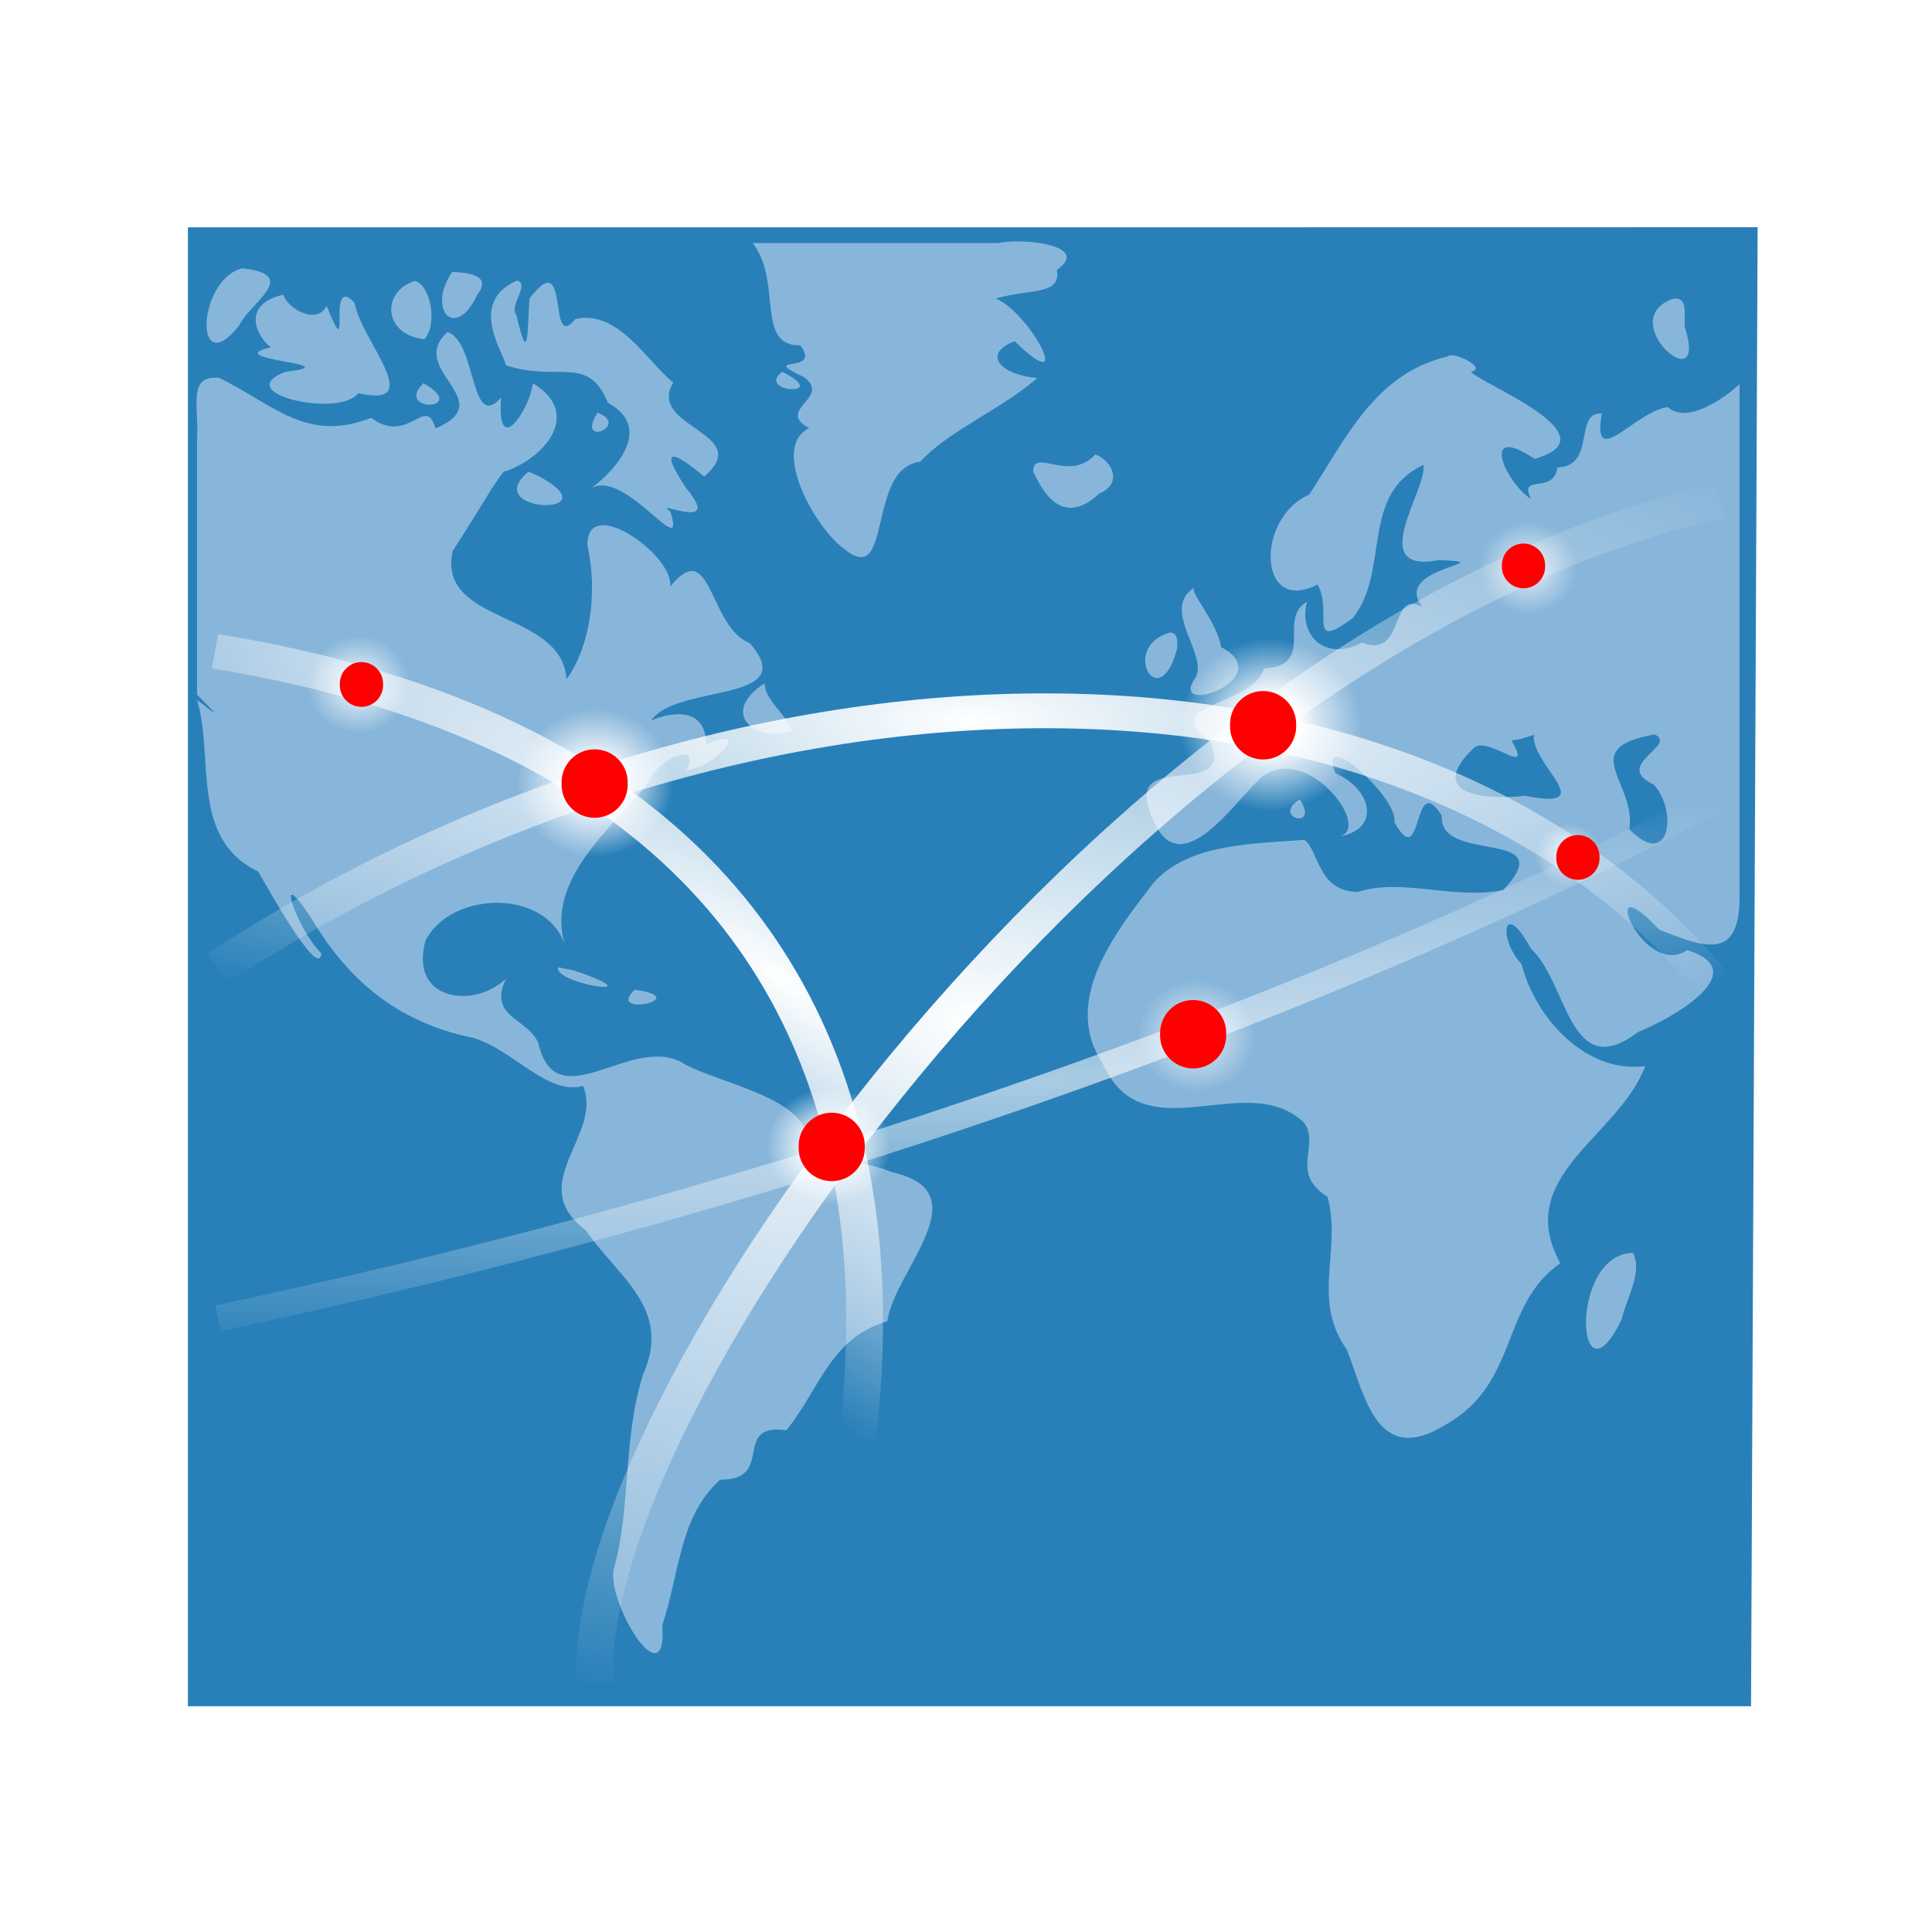 <svg width="48" version="1.1" xmlns="http://www.w3.org/2000/svg" height="48" xmlns:xlink="http://www.w3.org/1999/xlink">
<defs id="defs4">
<filter width="1.36" x="-0.18" y="-0.18" height="1.36" id="filter4009">
<feGaussianBlur stdDeviation="0.123" id="feGaussianBlur4011"/>
</filter>
<linearGradient id="linearGradient5226-0">
<stop offset="0" style="stop-color:#fff" id="stop5228-7"/>
<stop offset="1" style="stop-color:#fff;stop-opacity:0" id="stop5230-6"/>
</linearGradient>
<linearGradient id="linearGradient3543">
<stop offset="0" style="stop-color:#fff" id="stop3545"/>
<stop offset="0.306" style="stop-color:#fff" id="stop3555"/>
<stop offset="0.519" style="stop-color:#fff;stop-opacity:.641" id="stop3551"/>
<stop offset="1" style="stop-color:#fff;stop-opacity:0" id="stop3547"/>
</linearGradient>
<radialGradient fx="74.375" fy="67.125" cx="74.375" cy="67.125" xlink:href="#linearGradient3543" id="radialGradient3165" r="3.125" gradientUnits="userSpaceOnUse"/>
<radialGradient fx="49.234" fy="70.608" cx="49.234" cy="70.608" gradientTransform="matrix(0.468,-0.529,1.795,1.582,-112.038,-37.345)" xlink:href="#linearGradient5226-0" id="radialGradient3151" r="25.484" gradientUnits="userSpaceOnUse"/>
<radialGradient fx="63.875" fy="2.217" cx="63.875" cy="2.217" gradientTransform="matrix(1.095,0,0,0.331,-21.845,32.793)" xlink:href="#linearGradient5226-0" id="radialGradient3167" r="58.375" gradientUnits="userSpaceOnUse"/>
<radialGradient fx="74.375" fy="67.125" cx="74.375" cy="67.125" xlink:href="#linearGradient3543" id="radialGradient3171" r="3.125" gradientUnits="userSpaceOnUse"/>
<radialGradient fx="69.75" fy="75.974" cx="69.75" cy="75.974" gradientTransform="matrix(2.259,-0.068,0.008,0.264,-105.957,38.862)" xlink:href="#linearGradient5226-0" id="radialGradient3169" r="58.5" gradientUnits="userSpaceOnUse"/>
<radialGradient fx="74.375" fy="67.125" cx="74.375" cy="67.125" xlink:href="#linearGradient3543" id="radialGradient3163" r="3.125" gradientUnits="userSpaceOnUse"/>
<radialGradient fx="64.23" fy="68.449" cx="64.23" cy="68.449" gradientTransform="matrix(1.454,0,0,0.926,-45.08,-12.601)" xlink:href="#linearGradient5226-0" id="radialGradient3153" r="43.77" gradientUnits="userSpaceOnUse"/>
<radialGradient fx="74.375" fy="67.125" cx="74.375" cy="67.125" xlink:href="#linearGradient3543" id="radialGradient3161" r="3.125" gradientUnits="userSpaceOnUse"/>
<radialGradient fx="74.375" fy="67.125" cx="74.375" cy="67.125" xlink:href="#linearGradient3543" id="radialGradient3155" r="3.125" gradientUnits="userSpaceOnUse"/>
<radialGradient fx="74.375" fy="67.125" cx="74.375" cy="67.125" xlink:href="#linearGradient3543" id="radialGradient3159" r="3.125" gradientUnits="userSpaceOnUse"/>
<radialGradient fx="74.375" fy="67.125" cx="74.375" cy="67.125" xlink:href="#linearGradient3543" id="radialGradient3157" r="3.125" gradientUnits="userSpaceOnUse"/>
</defs>
<path style="fill:#2980b9" id="rect4090" d="m 4.668,5.647 0,36.744 38.836,0 .164,-36.746 -12.729,.002 z "/>
<g id="g3135" transform="matrix(1.508,0,0,1.428,5.001,-11.755)">
<path style="opacity:.7;fill:#b1cde8;stroke:none" id="path3522-9" d="m 9.084,12.462 c 0.499,0.671 0.034,1.79 0.787,1.779 0.367,0.519 -0.731,0.155 0.062,0.554 0.456,0.359 -0.482,0.564 0.082,0.886 -0.651,0.336 0.105,1.756 0.589,2.111 0.795,0.67 0.352,-1.417 1.239,-1.526 0.482,-0.55 1.329,-0.904 1.931,-1.458 -0.588,-0.048 -0.931,-0.414 -0.374,-0.64 1.025,1.05 0.257,-0.497 -0.31,-0.742 0.549,-0.175 1.083,-0.047 1.006,-0.5 0.58,-0.424 -0.558,-0.561 -0.964,-0.465 -1.349,0 -2.699,0 -4.048,0 z  m -8.415,.438 c -0.741,0.211 -0.793,1.983 -0.048,0.999 0.183,-0.404 1.028,-0.891 0.048,-0.999 z  m 3.464,.062 c -0.427,0.67 0.062,1.207 0.418,0.39 0.252,-0.341 -0.187,-0.378 -0.418,-0.39 z  m 1.068,.151 c -0.826,0.383 -0.204,1.275 -0.183,1.474 0.87,0.301 1.354,-0.197 1.683,0.654 0.828,0.477 -0.016,1.306 -0.327,1.522 0.56,-0.487 1.636,1.325 1.354,0.368 -0.336,-0.246 0.903,0.395 0.26,-0.404 -0.592,-0.954 0.047,-0.427 0.297,-0.204 0.849,-0.761 -0.961,-0.853 -0.509,-1.636 -0.396,-0.321 -0.915,-1.292 -1.616,-1.102 -0.469,0.607 -0.065,-1.322 -0.753,-0.357 -0.036,0.54 -0.013,1.224 -0.214,0.289 -0.134,-0.164 0.231,-0.544 0.008,-0.603 z  m -1.684,.007 c -0.554,0.185 -0.525,0.934 0.157,1.014 0.233,-0.266 0.093,-0.964 -0.157,-1.014 z  m -2.164,.239 c -0.72,0.171 -0.426,0.751 -0.206,0.915 -0.891,0.223 1.361,0.285 0.24,0.427 -0.932,0.372 0.898,0.811 1.198,0.37 1.151,0.282 0.041,-0.922 -0.06,-1.574 -0.488,-0.524 -0.019,1.207 -0.461,0.056 -0.154,0.342 -0.644,0.05 -0.712,-0.193 z  m 22.882,.075 c -0.966,0.378 0.601,1.805 0.211,0.507 -0.039,-0.157 0.087,-0.571 -0.211,-0.507 z  m -20.177,.575 c -0.694,0.652 0.883,1.192 -0.199,1.678 -0.162,-0.606 -0.441,0.303 -1.06,-0.186 -1.064,0.443 -1.608,-0.231 -2.499,-0.693 -0.535,-0.067 -0.334,0.508 -0.37,1.047 0,1.488 0,2.976 0,4.464 0.525,0.552 0.205,0.244 0,0.091 0.288,0.981 -0.127,2.414 1.008,2.985 0.193,0.358 1.003,1.883 1.04,1.426 -0.406,-0.425 -0.822,-1.699 -0.136,-0.564 0.615,1.08 1.445,1.78 2.658,2.037 0.663,0.225 1.208,1 1.791,0.83 0.33,0.869 -0.977,1.703 0.044,2.513 0.533,0.82 1.427,1.358 0.943,2.51 -0.339,1.125 -0.194,2.35 -0.487,3.398 -0.091,0.638 0.889,2.257 0.804,0.961 0.286,-0.901 0.279,-1.892 0.953,-2.53 0.922,0.007 0.176,-0.992 1.092,-0.861 0.559,-0.732 0.72,-1.605 1.663,-1.896 0.113,-0.889 1.567,-2.25 0.065,-2.596 -0.408,-0.201 -1.46,-0.274 -1.38,-0.373 0.163,-0.882 -1.36,-1.133 -2.008,-1.494 -0.851,-0.604 -2.129,1.003 -2.429,-0.381 -0.179,-0.436 -0.833,-0.443 -0.532,-1.115 -0.542,0.539 -1.601,0.375 -1.324,-0.665 0.421,-0.876 2.039,-0.917 2.314,0.136 -0.383,-1.162 0.74,-2.067 1.363,-2.893 0.127,-0.395 0.881,-0.735 0.621,-0.209 0.442,-0.016 1.112,-0.813 0.327,-0.445 -0.011,-0.727 -0.688,-0.52 -0.907,-0.417 0.407,-0.645 2.495,-0.293 1.621,-1.348 -0.678,-0.275 -0.621,-1.877 -1.307,-0.984 0.058,-0.55 -1.395,-1.627 -1.364,-0.704 0.177,0.825 0.032,1.776 -0.345,2.317 -0.079,-1.209 -2.142,-0.942 -1.876,-2.231 0.384,-0.614 0.833,-1.464 0.876,-1.387 0.689,-0.263 1.242,-1.027 0.444,-1.53 -0.043,0.438 -0.6,1.342 -0.522,0.249 -0.516,0.612 -0.398,-0.974 -0.882,-1.138 z  m 16.48,.424 c -1.209,0.296 -1.689,1.451 -2.287,2.407 -0.882,0.398 -0.848,2.105 0.137,1.56 0.264,0.461 -0.184,1.186 0.584,0.584 0.62,-0.82 0.108,-2.146 1.163,-2.663 0.077,0.402 -0.973,1.903 0.253,1.656 1.108,0.042 -0.806,0.11 -0.267,0.818 -0.56,-0.332 -0.269,0.907 -1,0.619 -0.633,0.344 -1.049,-0.16 -0.903,-0.712 -0.498,0.291 0.157,1.11 -0.708,1.16 -0.194,0.688 -1.787,0.584 -0.881,1.285 0.402,1.042 -1.499,0.065 -0.959,1.316 0.462,1.237 1.429,-0.41 1.822,-0.728 0.757,-0.587 1.88,1.002 1.198,1.061 0.764,-0.103 0.607,-0.829 -0.005,-1.111 -0.331,-0.858 1.047,0.421 0.971,0.851 0.486,0.91 0.286,-0.932 0.781,-0.116 -0.058,0.86 1.99,0.202 1.012,1.299 -0.84,0.169 -1.668,-0.217 -2.391,0.031 -0.673,-0.006 -0.64,-0.725 -0.885,-0.906 -0.857,0.07 -1.915,0.062 -2.489,0.754 -0.62,0.851 -1.514,2.04 -0.839,3.126 0.676,1.61 2.354,0.084 3.318,1.034 0.287,0.396 -0.248,0.868 0.392,1.297 0.241,0.915 -0.274,1.783 0.318,2.657 0.306,0.822 0.496,2.053 1.636,1.302 1.206,-0.726 0.885,-2.064 1.88,-2.805 -0.788,-1.524 0.964,-2.192 1.4,-3.43 -0.955,0.14 -1.805,-0.812 -2.036,-1.77 -0.401,-0.465 -0.298,-1.151 0.15,-0.277 0.616,0.597 0.629,2.367 1.768,1.456 0.521,-0.218 1.943,-1.048 0.81,-1.426 -0.73,0.529 -1.536,-1.58 -0.464,-0.357 0.78,0.331 1.326,0.528 1.326,-0.569 0,-2.954 0,-5.949 0,-8.923 -0.243,0.248 -0.867,0.706 -1.182,0.402 -0.542,0.075 -1.257,1.13 -1.087,0.111 -0.471,-0.031 -0.084,0.914 -0.731,0.94 -0.065,0.486 -0.654,0.09 -0.433,0.551 -0.454,-0.322 -0.839,-1.339 0.056,-0.701 1.329,-0.399 -0.876,-1.298 -1.047,-1.515 0.286,-0.069 -0.311,-0.367 -0.383,-0.267 z  m -10.969,.267 c -0.442,0.369 0.841,0.438 0,0 z  m -5.909,.199 c -0.495,0.517 0.788,0.476 0,0 z  m 2.869,.513 c -0.375,0.614 0.554,0.227 0,0 z  m 8.202,.725 c -0.439,0.505 -1.018,-0.133 -1.027,0.301 0.079,0.131 0.398,1.067 1.095,0.376 0.374,-0.158 0.227,-0.556 -0.068,-0.677 z  m -9.339,.301 c -0.832,0.726 1.413,0.793 0.176,0.083 l -.176,-.083 z  m 10.975,2.012 c -0.599,0.391 0.287,1.22 -0.013,1.61 -0.375,0.654 1.395,-0.046 0.449,-0.568 -0.067,-0.448 -0.554,-0.995 -0.436,-1.042 z  m -.404,.787 c -0.835,0.236 -0.189,1.454 0.106,0.307 0.017,-0.067 0.039,-0.309 -0.106,-0.307 z  m -6.682,.883 c -0.776,0.529 -0.121,1.058 0.448,0.82 -0.117,-0.319 -0.443,-0.521 -0.448,-0.82 z  m 14.666,.89 c 0.387,0.195 -0.71,0.529 -0.015,0.873 0.404,0.475 0.252,1.496 -0.405,0.774 0.122,-0.806 -0.891,-1.409 0.42,-1.647 z  m -1.992,.007 c -0.053,0.518 1.118,1.324 -0.144,1.061 -0.667,0.078 -1.667,-0.02 -0.826,-0.852 0.266,-0.159 0.963,0.55 0.6,-0.113 0.129,-0.008 0.249,-0.057 0.37,-0.096 z  m -3.855,1.122 c -0.487,0.314 0.337,0.554 0,0 z  m -12.221,2.922 c -0.082,0.274 1.539,0.551 0.42,0.113 l -.167,-.059 -.254,-.054 z  m 1.26,.39 c -0.492,0.499 1.013,0.149 0,0 z  m 16.446,4.578 c -1.069,0.028 -0.927,2.784 -0.182,1.153 0.071,-0.354 0.354,-0.821 0.182,-1.153 z "/>
<g id="layer3" transform="matrix(0.303,0,0,0.303,-1.895,10.617)">
<g id="g4234">
<g style="fill:none;stroke-width:2">
<path style="stroke:url(#radialGradient3151)" id="path3583" d="m 7,29.523 c 51.25,8.824 31.634,59.477 31.634,59.477"/>
<path style="stroke:url(#radialGradient3153)" id="path3581" d="m 27.677,88.823 c -1.06,-15.531 28.453,-60.183 61.147,-67.948"/>
</g>
<g style="fill-rule:evenodd;stroke:none">
<path style="fill:url(#radialGradient3155)" id="path3537" d="m 77.5,67.125 a 3.125,3.125 0 1 1 -6.25,0 3.125,3.125 0 1 1 6.25,0 z" transform="matrix(1.357,0,0,1.355,-73.268,-53.872)"/>
<path style="fill:url(#radialGradient3157)" id="path3557" d="m 77.5,67.125 a 3.125,3.125 0 1 1 -6.25,0 3.125,3.125 0 1 1 6.25,0 z" transform="matrix(1.074,0,0,1.073,-39.514,-14.091)"/>
<path style="fill:url(#radialGradient3159)" id="path3561" d="m 77.5,67.125 a 3.125,3.125 0 1 1 -6.25,0 3.125,3.125 0 1 1 6.25,0 z" transform="matrix(1.583,0,0,1.581,-53.334,-72.389)"/>
<path style="opacity:.6;fill:url(#radialGradient3161)" id="path3565" d="m 77.5,67.125 a 3.125,3.125 0 1 1 -6.25,0 3.125,3.125 0 1 1 6.25,0 z" transform="matrix(1.022,0,0,1.021,-15.636,-16.922)"/>
<path style="opacity:.7;fill:url(#radialGradient3163)" id="path3569" d="m 77.5,67.125 a 3.125,3.125 0 1 1 -6.25,0 3.125,3.125 0 1 1 6.25,0 z" transform="matrix(0.893,0,0,0.891,-51.611,-28.372)"/>
<path style="opacity:.6;fill:url(#radialGradient3165)" id="path3573" d="m 77.5,67.125 a 3.125,3.125 0 1 1 -6.25,0 3.125,3.125 0 1 1 6.25,0 z" transform="matrix(0.566,0,0,0.565,38.457,3.262)"/>
</g>
<g style="fill:none">
<path style="stroke:url(#radialGradient3167);stroke-width:2" id="path3577" d="m 7.177,47.702 c 28.099,-19.414 65.211,-20.473 81.823,1.588"/>
<path style="opacity:.6;stroke:url(#radialGradient3169);stroke-width:1.5" id="path3585" d="m 7.177,67.821 c 51.25,-11.472 82,-30.18 82,-30.18"/>
</g>
<path style="opacity:.6;fill:url(#radialGradient3171);fill-rule:evenodd;stroke:none" id="path3352" d="m 77.5,67.125 a 3.125,3.125 0 1 1 -6.25,0 3.125,3.125 0 1 1 6.25,0 z" transform="matrix(0.845,0,0,0.844,15.553,-31.918)"/>
</g>
</g>
</g>
<g style="color:#000;fill-rule:evenodd;stroke:none;fill:#f00;stroke-width:3.8">
<path style="filter:url(#filter4009)" id="path3175" d="m 15.594,19.467 a 0.821,0.821 0 1,1 -1.641,0 0.821,0.821 0 1,1 1.641,0 z "/>
<path style="filter:url(#filter4009)" id="path4013" d="m 15.594,19.467 a 0.821,0.821 0 1,1 -1.641,0 0.821,0.821 0 1,1 1.641,0 z " transform="translate(5.89,9.028)"/>
<path style="filter:url(#filter4009)" id="path4015" d="m 15.594,19.467 a 0.821,0.821 0 1,1 -1.641,0 0.821,0.821 0 1,1 1.641,0 z " transform="translate(14.87,6.228)"/>
<path style="filter:url(#filter4009)" id="path4017" d="m 15.594,19.467 a 0.821,0.821 0 1,1 -1.641,0 0.821,0.821 0 1,1 1.641,0 z " transform="translate(16.608,-1.448)"/>
<path style="filter:url(#filter4009)" id="path4019" d="m 15.594,19.467 a 0.821,0.821 0 1,1 -1.641,0 0.821,0.821 0 1,1 1.641,0 z " transform="matrix(0.654,0,0,0.654,29.541,8.571)"/>
<path style="filter:url(#filter4009)" id="path4021" d="m 15.594,19.467 a 0.821,0.821 0 1,1 -1.641,0 0.821,0.821 0 1,1 1.641,0 z " transform="matrix(0.654,0,0,0.654,28.189,1.329)"/>
<path style="filter:url(#filter4009)" id="path4023" d="m 15.594,19.467 a 0.821,0.821 0 1,1 -1.641,0 0.821,0.821 0 1,1 1.641,0 z " transform="matrix(0.654,0,0,0.654,-0.682,4.274)"/>
</g>
</svg>
